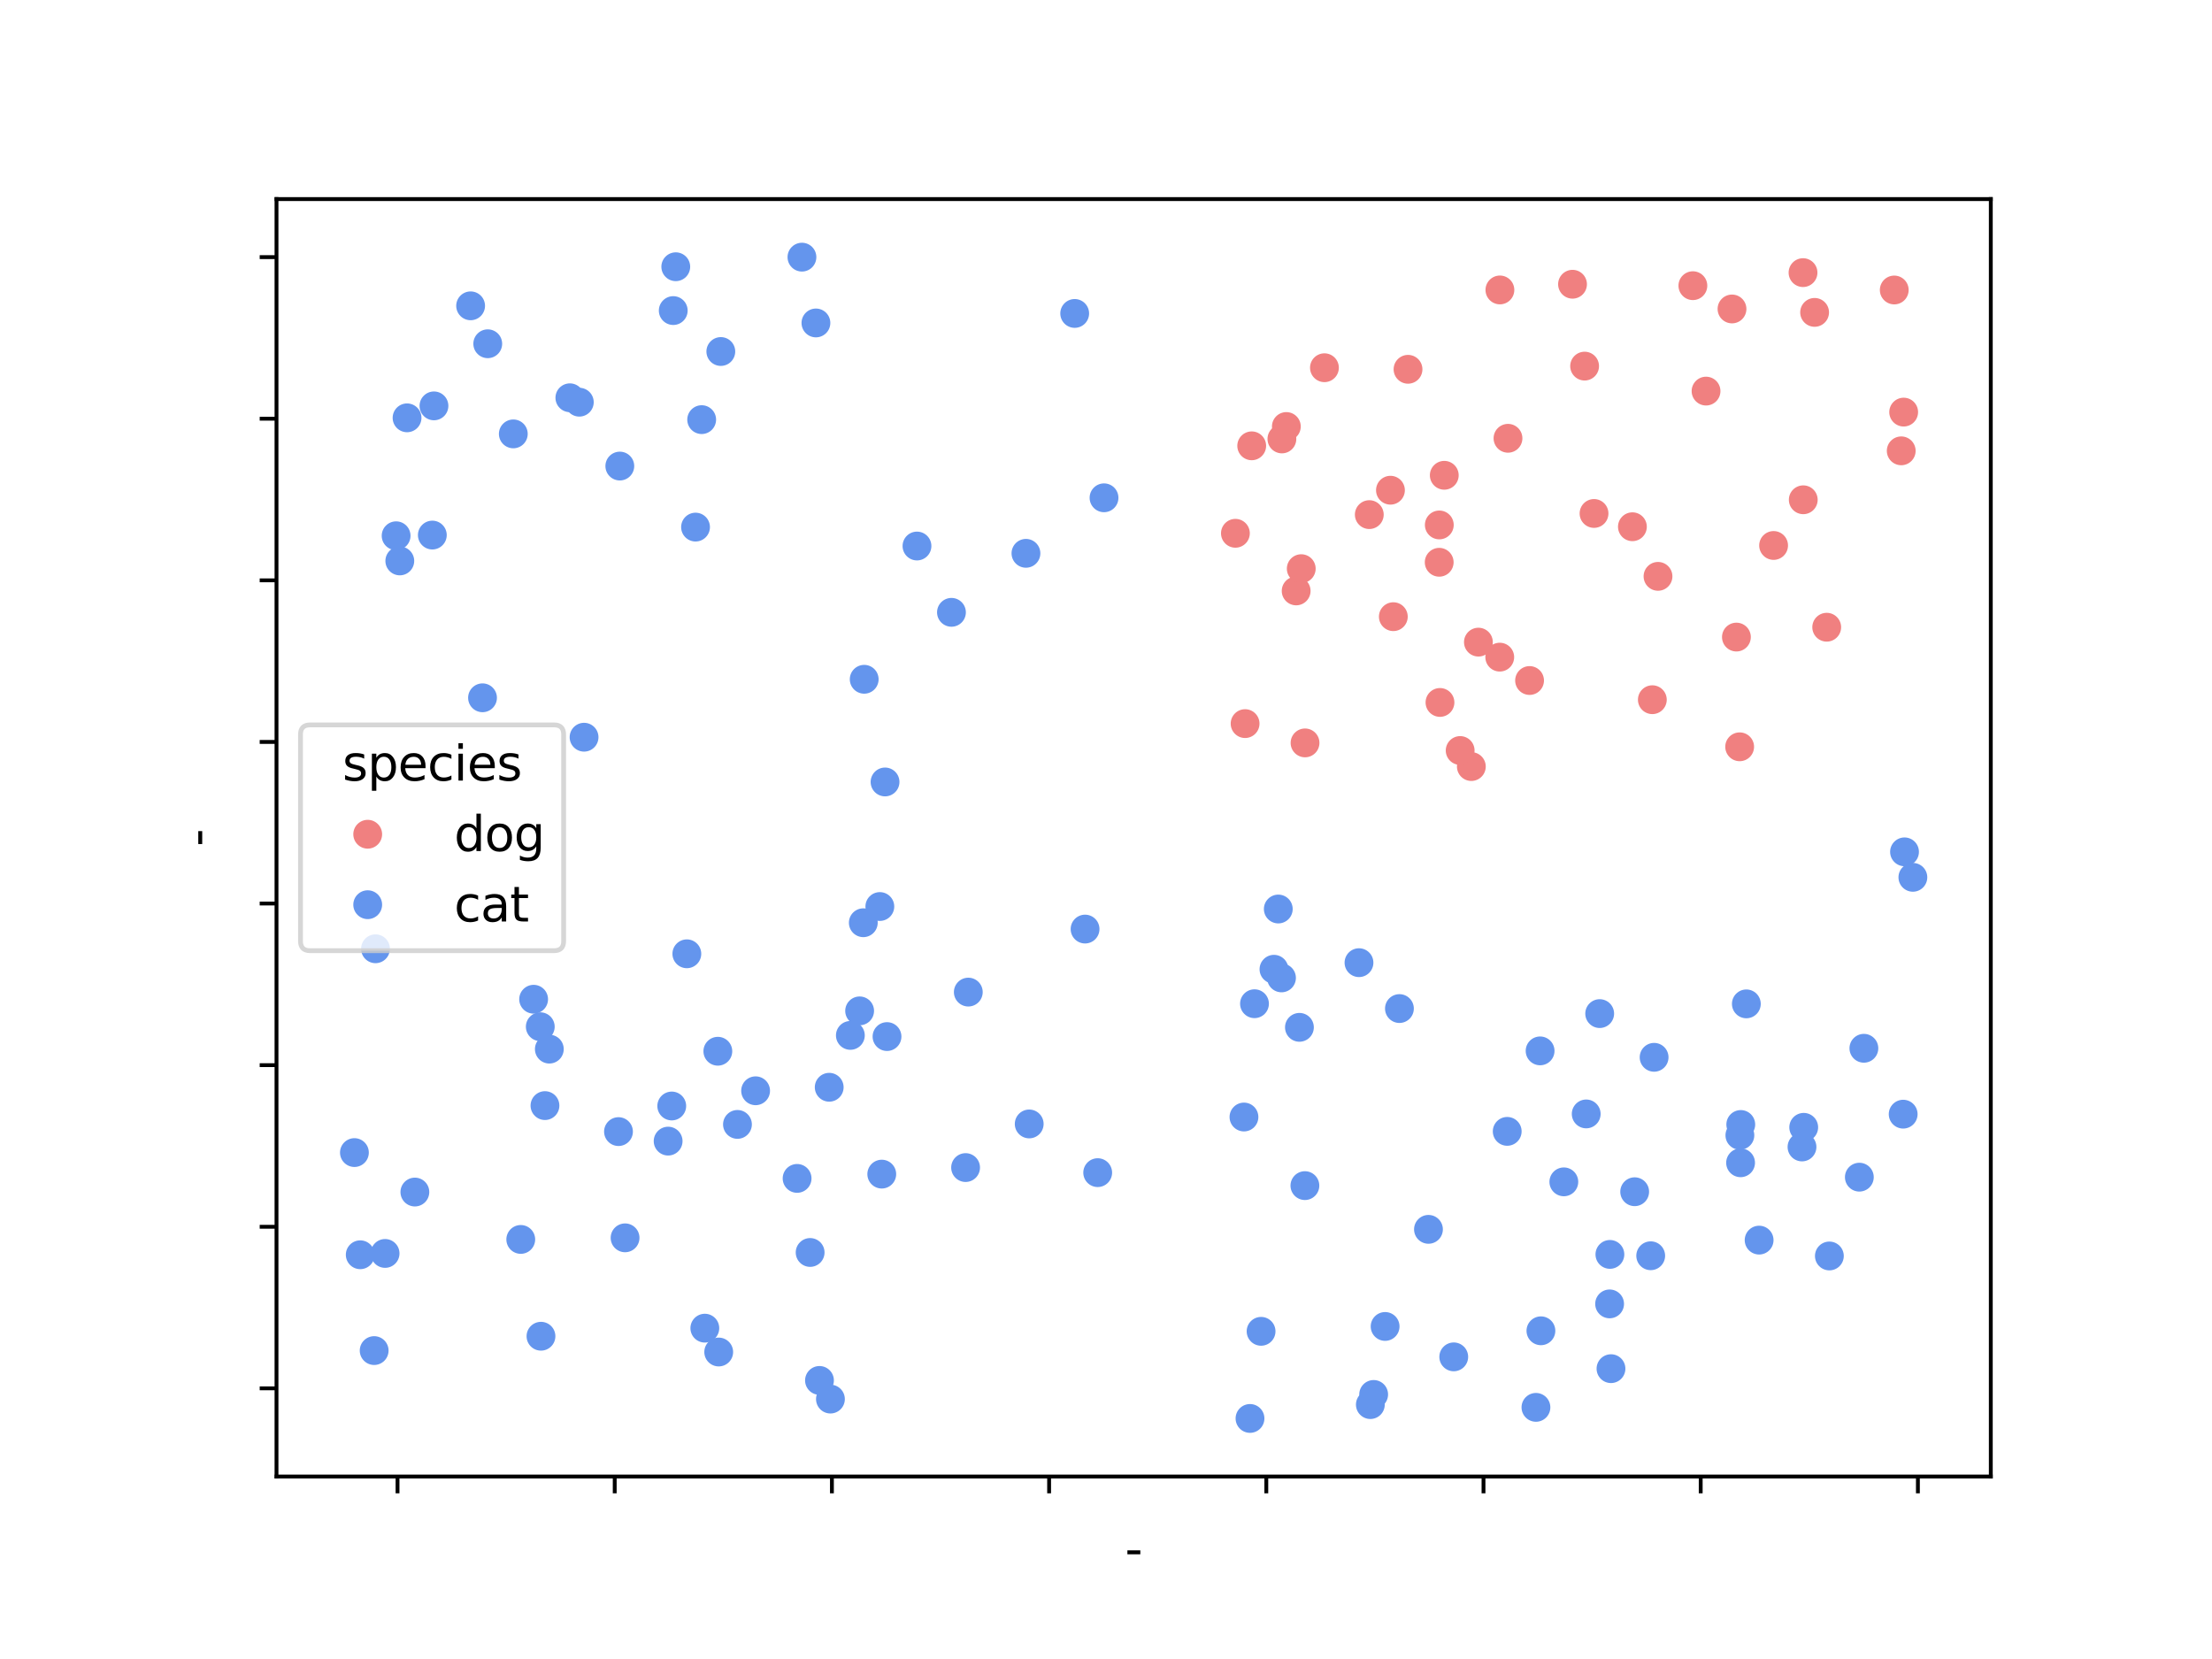 <?xml version="1.0" encoding="utf-8" standalone="no"?>
<!DOCTYPE svg PUBLIC "-//W3C//DTD SVG 1.1//EN"
  "http://www.w3.org/Graphics/SVG/1.1/DTD/svg11.dtd">
<svg xmlns:xlink="http://www.w3.org/1999/xlink" width="460.8pt" height="345.6pt" viewBox="0 0 460.8 345.6" xmlns="http://www.w3.org/2000/svg" version="1.1">
 <defs>
  <style type="text/css">*{stroke-linejoin: round; stroke-linecap: butt}</style>
 </defs>
 <g id="figure_1">
  <g id="patch_1">
   <path d="M 0 345.6 
L 460.8 345.6 
L 460.8 0 
L 0 0 
z
" style="fill: #ffffff"/>
  </g>
  <g id="axes_1">
   <g id="patch_2">
    <path d="M 57.6 307.584 
L 414.72 307.584 
L 414.72 41.472 
L 57.6 41.472 
z
" style="fill: #ffffff"/>
   </g>
   <g id="PathCollection_1">
    <defs>
     <path id="C0_0_5e2af1a216" d="M 0 3 
C 0.796 3 1.559 2.684 2.121 2.121 
C 2.684 1.559 3 0.796 3 -0 
C 3 -0.796 2.684 -1.559 2.121 -2.121 
C 1.559 -2.684 0.796 -3 0 -3 
C -0.796 -3 -1.559 -2.684 -2.121 -2.121 
C -2.684 -1.559 -3 -0.796 -3 0 
C -3 0.796 -2.684 1.559 -2.121 2.121 
C -1.559 2.684 -0.796 3 0 3 
z
"/>
    </defs>
    <g clip-path="url(#p4b8a79bcf6)">
     <use xlink:href="#C0_0_5e2af1a216" x="267.972" y="88.849" style="fill: #f08080"/>
    </g>
    <g clip-path="url(#p4b8a79bcf6)">
     <use xlink:href="#C0_0_5e2af1a216" x="213.724" y="115.267" style="fill: #6495ed"/>
    </g>
    <g clip-path="url(#p4b8a79bcf6)">
     <use xlink:href="#C0_0_5e2af1a216" x="362.635" y="234.251" style="fill: #6495ed"/>
    </g>
    <g clip-path="url(#p4b8a79bcf6)">
     <use xlink:href="#C0_0_5e2af1a216" x="149.539" y="218.993" style="fill: #6495ed"/>
    </g>
    <g clip-path="url(#p4b8a79bcf6)">
     <use xlink:href="#C0_0_5e2af1a216" x="293.317" y="76.931" style="fill: #f08080"/>
    </g>
    <g clip-path="url(#p4b8a79bcf6)">
     <use xlink:href="#C0_0_5e2af1a216" x="108.484" y="258.196" style="fill: #6495ed"/>
    </g>
    <g clip-path="url(#p4b8a79bcf6)">
     <use xlink:href="#C0_0_5e2af1a216" x="262.706" y="277.339" style="fill: #6495ed"/>
    </g>
    <g clip-path="url(#p4b8a79bcf6)">
     <use xlink:href="#C0_0_5e2af1a216" x="361.728" y="132.715" style="fill: #f08080"/>
    </g>
    <g clip-path="url(#p4b8a79bcf6)">
     <use xlink:href="#C0_0_5e2af1a216" x="396.57" y="85.849" style="fill: #f08080"/>
    </g>
    <g clip-path="url(#p4b8a79bcf6)">
     <use xlink:href="#C0_0_5e2af1a216" x="362.595" y="242.227" style="fill: #6495ed"/>
    </g>
    <g clip-path="url(#p4b8a79bcf6)">
     <use xlink:href="#C0_0_5e2af1a216" x="360.808" y="64.362" style="fill: #f08080"/>
    </g>
    <g clip-path="url(#p4b8a79bcf6)">
     <use xlink:href="#C0_0_5e2af1a216" x="285.47" y="292.604" style="fill: #6495ed"/>
    </g>
    <g clip-path="url(#p4b8a79bcf6)">
     <use xlink:href="#C0_0_5e2af1a216" x="139.184" y="237.716" style="fill: #6495ed"/>
    </g>
    <g clip-path="url(#p4b8a79bcf6)">
     <use xlink:href="#C0_0_5e2af1a216" x="396.748" y="177.457" style="fill: #6495ed"/>
    </g>
    <g clip-path="url(#p4b8a79bcf6)">
     <use xlink:href="#C0_0_5e2af1a216" x="330.436" y="232.051" style="fill: #6495ed"/>
    </g>
    <g clip-path="url(#p4b8a79bcf6)">
     <use xlink:href="#C0_0_5e2af1a216" x="266.291" y="189.364" style="fill: #6495ed"/>
    </g>
    <g clip-path="url(#p4b8a79bcf6)">
     <use xlink:href="#C0_0_5e2af1a216" x="313.98" y="235.685" style="fill: #6495ed"/>
    </g>
    <g clip-path="url(#p4b8a79bcf6)">
     <use xlink:href="#C0_0_5e2af1a216" x="352.658" y="59.514" style="fill: #f08080"/>
    </g>
    <g clip-path="url(#p4b8a79bcf6)">
     <use xlink:href="#C0_0_5e2af1a216" x="300.87" y="99.011" style="fill: #f08080"/>
    </g>
    <g clip-path="url(#p4b8a79bcf6)">
     <use xlink:href="#C0_0_5e2af1a216" x="340.061" y="109.73" style="fill: #f08080"/>
    </g>
    <g clip-path="url(#p4b8a79bcf6)">
     <use xlink:href="#C0_0_5e2af1a216" x="299.834" y="109.355" style="fill: #f08080"/>
    </g>
    <g clip-path="url(#p4b8a79bcf6)">
     <use xlink:href="#C0_0_5e2af1a216" x="340.534" y="248.259" style="fill: #6495ed"/>
    </g>
    <g clip-path="url(#p4b8a79bcf6)">
     <use xlink:href="#C0_0_5e2af1a216" x="183.287" y="188.846" style="fill: #6495ed"/>
    </g>
    <g clip-path="url(#p4b8a79bcf6)">
     <use xlink:href="#C0_0_5e2af1a216" x="121.672" y="153.574" style="fill: #6495ed"/>
    </g>
    <g clip-path="url(#p4b8a79bcf6)">
     <use xlink:href="#C0_0_5e2af1a216" x="314.142" y="91.304" style="fill: #f08080"/>
    </g>
    <g clip-path="url(#p4b8a79bcf6)">
     <use xlink:href="#C0_0_5e2af1a216" x="183.688" y="244.591" style="fill: #6495ed"/>
    </g>
    <g clip-path="url(#p4b8a79bcf6)">
     <use xlink:href="#C0_0_5e2af1a216" x="306.509" y="159.688" style="fill: #f08080"/>
    </g>
    <g clip-path="url(#p4b8a79bcf6)">
     <use xlink:href="#C0_0_5e2af1a216" x="90.402" y="84.551" style="fill: #6495ed"/>
    </g>
    <g clip-path="url(#p4b8a79bcf6)">
     <use xlink:href="#C0_0_5e2af1a216" x="330.104" y="76.268" style="fill: #f08080"/>
    </g>
    <g clip-path="url(#p4b8a79bcf6)">
     <use xlink:href="#C0_0_5e2af1a216" x="118.715" y="82.863" style="fill: #6495ed"/>
    </g>
    <g clip-path="url(#p4b8a79bcf6)">
     <use xlink:href="#C0_0_5e2af1a216" x="86.426" y="248.325" style="fill: #6495ed"/>
    </g>
    <g clip-path="url(#p4b8a79bcf6)">
     <use xlink:href="#C0_0_5e2af1a216" x="375.747" y="234.841" style="fill: #6495ed"/>
    </g>
    <g clip-path="url(#p4b8a79bcf6)">
     <use xlink:href="#C0_0_5e2af1a216" x="120.682" y="83.783" style="fill: #6495ed"/>
    </g>
    <g clip-path="url(#p4b8a79bcf6)">
     <use xlink:href="#C0_0_5e2af1a216" x="157.407" y="227.228" style="fill: #6495ed"/>
    </g>
    <g clip-path="url(#p4b8a79bcf6)">
     <use xlink:href="#C0_0_5e2af1a216" x="82.519" y="111.609" style="fill: #6495ed"/>
    </g>
    <g clip-path="url(#p4b8a79bcf6)">
     <use xlink:href="#C0_0_5e2af1a216" x="167.06" y="53.568" style="fill: #6495ed"/>
    </g>
    <g clip-path="url(#p4b8a79bcf6)">
     <use xlink:href="#C0_0_5e2af1a216" x="312.458" y="60.4" style="fill: #f08080"/>
    </g>
    <g clip-path="url(#p4b8a79bcf6)">
     <use xlink:href="#C0_0_5e2af1a216" x="375.603" y="56.793" style="fill: #f08080"/>
    </g>
    <g clip-path="url(#p4b8a79bcf6)">
     <use xlink:href="#C0_0_5e2af1a216" x="289.656" y="102.121" style="fill: #f08080"/>
    </g>
    <g clip-path="url(#p4b8a79bcf6)">
     <use xlink:href="#C0_0_5e2af1a216" x="343.872" y="261.597" style="fill: #6495ed"/>
    </g>
    <g clip-path="url(#p4b8a79bcf6)">
     <use xlink:href="#C0_0_5e2af1a216" x="362.45" y="236.505" style="fill: #6495ed"/>
    </g>
    <g clip-path="url(#p4b8a79bcf6)">
     <use xlink:href="#C0_0_5e2af1a216" x="327.586" y="59.212" style="fill: #f08080"/>
    </g>
    <g clip-path="url(#p4b8a79bcf6)">
     <use xlink:href="#C0_0_5e2af1a216" x="270.695" y="214.014" style="fill: #6495ed"/>
    </g>
    <g clip-path="url(#p4b8a79bcf6)">
     <use xlink:href="#C0_0_5e2af1a216" x="270.014" y="123.1" style="fill: #f08080"/>
    </g>
    <g clip-path="url(#p4b8a79bcf6)">
     <use xlink:href="#C0_0_5e2af1a216" x="312.426" y="136.894" style="fill: #f08080"/>
    </g>
    <g clip-path="url(#p4b8a79bcf6)">
     <use xlink:href="#C0_0_5e2af1a216" x="362.403" y="155.572" style="fill: #f08080"/>
    </g>
    <g clip-path="url(#p4b8a79bcf6)">
     <use xlink:href="#C0_0_5e2af1a216" x="319.966" y="293.179" style="fill: #6495ed"/>
    </g>
    <g clip-path="url(#p4b8a79bcf6)">
     <use xlink:href="#C0_0_5e2af1a216" x="179.843" y="192.223" style="fill: #6495ed"/>
    </g>
    <g clip-path="url(#p4b8a79bcf6)">
     <use xlink:href="#C0_0_5e2af1a216" x="321.001" y="277.228" style="fill: #6495ed"/>
    </g>
    <g clip-path="url(#p4b8a79bcf6)">
     <use xlink:href="#C0_0_5e2af1a216" x="297.576" y="256.096" style="fill: #6495ed"/>
    </g>
    <g clip-path="url(#p4b8a79bcf6)">
     <use xlink:href="#C0_0_5e2af1a216" x="394.608" y="60.41" style="fill: #f08080"/>
    </g>
    <g clip-path="url(#p4b8a79bcf6)">
     <use xlink:href="#C0_0_5e2af1a216" x="261.334" y="209.093" style="fill: #6495ed"/>
    </g>
    <g clip-path="url(#p4b8a79bcf6)">
     <use xlink:href="#C0_0_5e2af1a216" x="153.627" y="234.235" style="fill: #6495ed"/>
    </g>
    <g clip-path="url(#p4b8a79bcf6)">
     <use xlink:href="#C0_0_5e2af1a216" x="75.045" y="261.389" style="fill: #6495ed"/>
    </g>
    <g clip-path="url(#p4b8a79bcf6)">
     <use xlink:href="#C0_0_5e2af1a216" x="170.713" y="287.569" style="fill: #6495ed"/>
    </g>
    <g clip-path="url(#p4b8a79bcf6)">
     <use xlink:href="#C0_0_5e2af1a216" x="130.215" y="257.863" style="fill: #6495ed"/>
    </g>
    <g clip-path="url(#p4b8a79bcf6)">
     <use xlink:href="#C0_0_5e2af1a216" x="146.829" y="276.681" style="fill: #6495ed"/>
    </g>
    <g clip-path="url(#p4b8a79bcf6)">
     <use xlink:href="#C0_0_5e2af1a216" x="299.974" y="146.332" style="fill: #f08080"/>
    </g>
    <g clip-path="url(#p4b8a79bcf6)">
     <use xlink:href="#C0_0_5e2af1a216" x="228.67" y="244.283" style="fill: #6495ed"/>
    </g>
    <g clip-path="url(#p4b8a79bcf6)">
     <use xlink:href="#C0_0_5e2af1a216" x="304.179" y="156.346" style="fill: #f08080"/>
    </g>
    <g clip-path="url(#p4b8a79bcf6)">
     <use xlink:href="#C0_0_5e2af1a216" x="77.945" y="281.35" style="fill: #6495ed"/>
    </g>
    <g clip-path="url(#p4b8a79bcf6)">
     <use xlink:href="#C0_0_5e2af1a216" x="288.545" y="276.324" style="fill: #6495ed"/>
    </g>
    <g clip-path="url(#p4b8a79bcf6)">
     <use xlink:href="#C0_0_5e2af1a216" x="381.093" y="261.641" style="fill: #6495ed"/>
    </g>
    <g clip-path="url(#p4b8a79bcf6)">
     <use xlink:href="#C0_0_5e2af1a216" x="149.721" y="281.649" style="fill: #6495ed"/>
    </g>
    <g clip-path="url(#p4b8a79bcf6)">
     <use xlink:href="#C0_0_5e2af1a216" x="369.473" y="113.632" style="fill: #f08080"/>
    </g>
    <g clip-path="url(#p4b8a79bcf6)">
     <use xlink:href="#C0_0_5e2af1a216" x="335.311" y="271.625" style="fill: #6495ed"/>
    </g>
    <g clip-path="url(#p4b8a79bcf6)">
     <use xlink:href="#C0_0_5e2af1a216" x="144.894" y="109.805" style="fill: #6495ed"/>
    </g>
    <g clip-path="url(#p4b8a79bcf6)">
     <use xlink:href="#C0_0_5e2af1a216" x="80.222" y="261.113" style="fill: #6495ed"/>
    </g>
    <g clip-path="url(#p4b8a79bcf6)">
     <use xlink:href="#C0_0_5e2af1a216" x="106.932" y="90.386" style="fill: #6495ed"/>
    </g>
    <g clip-path="url(#p4b8a79bcf6)">
     <use xlink:href="#C0_0_5e2af1a216" x="259.14" y="232.695" style="fill: #6495ed"/>
    </g>
    <g clip-path="url(#p4b8a79bcf6)">
     <use xlink:href="#C0_0_5e2af1a216" x="320.832" y="218.917" style="fill: #6495ed"/>
    </g>
    <g clip-path="url(#p4b8a79bcf6)">
     <use xlink:href="#C0_0_5e2af1a216" x="226.04" y="193.543" style="fill: #6495ed"/>
    </g>
    <g clip-path="url(#p4b8a79bcf6)">
     <use xlink:href="#C0_0_5e2af1a216" x="283.102" y="200.543" style="fill: #6495ed"/>
    </g>
    <g clip-path="url(#p4b8a79bcf6)">
     <use xlink:href="#C0_0_5e2af1a216" x="100.518" y="145.363" style="fill: #6495ed"/>
    </g>
    <g clip-path="url(#p4b8a79bcf6)">
     <use xlink:href="#C0_0_5e2af1a216" x="146.173" y="87.417" style="fill: #6495ed"/>
    </g>
    <g clip-path="url(#p4b8a79bcf6)">
     <use xlink:href="#C0_0_5e2af1a216" x="78.224" y="197.647" style="fill: #6495ed"/>
    </g>
    <g clip-path="url(#p4b8a79bcf6)">
     <use xlink:href="#C0_0_5e2af1a216" x="73.833" y="240.103" style="fill: #6495ed"/>
    </g>
    <g clip-path="url(#p4b8a79bcf6)">
     <use xlink:href="#C0_0_5e2af1a216" x="345.393" y="120.065" style="fill: #f08080"/>
    </g>
    <g clip-path="url(#p4b8a79bcf6)">
     <use xlink:href="#C0_0_5e2af1a216" x="271.835" y="246.986" style="fill: #6495ed"/>
    </g>
    <g clip-path="url(#p4b8a79bcf6)">
     <use xlink:href="#C0_0_5e2af1a216" x="150.16" y="73.226" style="fill: #6495ed"/>
    </g>
    <g clip-path="url(#p4b8a79bcf6)">
     <use xlink:href="#C0_0_5e2af1a216" x="398.487" y="182.762" style="fill: #6495ed"/>
    </g>
    <g clip-path="url(#p4b8a79bcf6)">
     <use xlink:href="#C0_0_5e2af1a216" x="179.077" y="210.583" style="fill: #6495ed"/>
    </g>
    <g clip-path="url(#p4b8a79bcf6)">
     <use xlink:href="#C0_0_5e2af1a216" x="387.336" y="245.225" style="fill: #6495ed"/>
    </g>
    <g clip-path="url(#p4b8a79bcf6)">
     <use xlink:href="#C0_0_5e2af1a216" x="325.776" y="246.201" style="fill: #6495ed"/>
    </g>
    <g clip-path="url(#p4b8a79bcf6)">
     <use xlink:href="#C0_0_5e2af1a216" x="375.39" y="238.934" style="fill: #6495ed"/>
    </g>
    <g clip-path="url(#p4b8a79bcf6)">
     <use xlink:href="#C0_0_5e2af1a216" x="265.391" y="201.913" style="fill: #6495ed"/>
    </g>
    <g clip-path="url(#p4b8a79bcf6)">
     <use xlink:href="#C0_0_5e2af1a216" x="286.158" y="290.489" style="fill: #6495ed"/>
    </g>
    <g clip-path="url(#p4b8a79bcf6)">
     <use xlink:href="#C0_0_5e2af1a216" x="363.797" y="209.125" style="fill: #6495ed"/>
    </g>
    <g clip-path="url(#p4b8a79bcf6)">
     <use xlink:href="#C0_0_5e2af1a216" x="84.797" y="87.042" style="fill: #6495ed"/>
    </g>
    <g clip-path="url(#p4b8a79bcf6)">
     <use xlink:href="#C0_0_5e2af1a216" x="129.119" y="97.09" style="fill: #6495ed"/>
    </g>
    <g clip-path="url(#p4b8a79bcf6)">
     <use xlink:href="#C0_0_5e2af1a216" x="271.075" y="118.463" style="fill: #f08080"/>
    </g>
    <g clip-path="url(#p4b8a79bcf6)">
     <use xlink:href="#C0_0_5e2af1a216" x="396.466" y="232.101" style="fill: #6495ed"/>
    </g>
    <g clip-path="url(#p4b8a79bcf6)">
     <use xlink:href="#C0_0_5e2af1a216" x="260.399" y="295.488" style="fill: #6495ed"/>
    </g>
    <g clip-path="url(#p4b8a79bcf6)">
     <use xlink:href="#C0_0_5e2af1a216" x="366.457" y="258.339" style="fill: #6495ed"/>
    </g>
    <g clip-path="url(#p4b8a79bcf6)">
     <use xlink:href="#C0_0_5e2af1a216" x="201.151" y="243.226" style="fill: #6495ed"/>
    </g>
    <g clip-path="url(#p4b8a79bcf6)">
     <use xlink:href="#C0_0_5e2af1a216" x="143.082" y="198.693" style="fill: #6495ed"/>
    </g>
    <g clip-path="url(#p4b8a79bcf6)">
     <use xlink:href="#C0_0_5e2af1a216" x="260.754" y="92.873" style="fill: #f08080"/>
    </g>
    <g clip-path="url(#p4b8a79bcf6)">
     <use xlink:href="#C0_0_5e2af1a216" x="290.256" y="128.465" style="fill: #f08080"/>
    </g>
    <g clip-path="url(#p4b8a79bcf6)">
     <use xlink:href="#C0_0_5e2af1a216" x="223.879" y="65.296" style="fill: #6495ed"/>
    </g>
    <g clip-path="url(#p4b8a79bcf6)">
     <use xlink:href="#C0_0_5e2af1a216" x="332.066" y="106.964" style="fill: #f08080"/>
    </g>
    <g clip-path="url(#p4b8a79bcf6)">
     <use xlink:href="#C0_0_5e2af1a216" x="98.038" y="63.709" style="fill: #6495ed"/>
    </g>
    <g clip-path="url(#p4b8a79bcf6)">
     <use xlink:href="#C0_0_5e2af1a216" x="184.781" y="215.937" style="fill: #6495ed"/>
    </g>
    <g clip-path="url(#p4b8a79bcf6)">
     <use xlink:href="#C0_0_5e2af1a216" x="114.437" y="218.551" style="fill: #6495ed"/>
    </g>
    <g clip-path="url(#p4b8a79bcf6)">
     <use xlink:href="#C0_0_5e2af1a216" x="259.377" y="150.742" style="fill: #f08080"/>
    </g>
    <g clip-path="url(#p4b8a79bcf6)">
     <use xlink:href="#C0_0_5e2af1a216" x="307.979" y="133.768" style="fill: #f08080"/>
    </g>
    <g clip-path="url(#p4b8a79bcf6)">
     <use xlink:href="#C0_0_5e2af1a216" x="172.995" y="291.455" style="fill: #6495ed"/>
    </g>
    <g clip-path="url(#p4b8a79bcf6)">
     <use xlink:href="#C0_0_5e2af1a216" x="355.401" y="81.473" style="fill: #f08080"/>
    </g>
    <g clip-path="url(#p4b8a79bcf6)">
     <use xlink:href="#C0_0_5e2af1a216" x="166.05" y="245.483" style="fill: #6495ed"/>
    </g>
    <g clip-path="url(#p4b8a79bcf6)">
     <use xlink:href="#C0_0_5e2af1a216" x="111.164" y="208.16" style="fill: #6495ed"/>
    </g>
    <g clip-path="url(#p4b8a79bcf6)">
     <use xlink:href="#C0_0_5e2af1a216" x="267.044" y="91.44" style="fill: #f08080"/>
    </g>
    <g clip-path="url(#p4b8a79bcf6)">
     <use xlink:href="#C0_0_5e2af1a216" x="344.213" y="145.761" style="fill: #f08080"/>
    </g>
    <g clip-path="url(#p4b8a79bcf6)">
     <use xlink:href="#C0_0_5e2af1a216" x="302.842" y="282.659" style="fill: #6495ed"/>
    </g>
    <g clip-path="url(#p4b8a79bcf6)">
     <use xlink:href="#C0_0_5e2af1a216" x="184.371" y="162.896" style="fill: #6495ed"/>
    </g>
    <g clip-path="url(#p4b8a79bcf6)">
     <use xlink:href="#C0_0_5e2af1a216" x="172.74" y="226.498" style="fill: #6495ed"/>
    </g>
    <g clip-path="url(#p4b8a79bcf6)">
     <use xlink:href="#C0_0_5e2af1a216" x="168.766" y="260.912" style="fill: #6495ed"/>
    </g>
    <g clip-path="url(#p4b8a79bcf6)">
     <use xlink:href="#C0_0_5e2af1a216" x="128.843" y="235.733" style="fill: #6495ed"/>
    </g>
    <g clip-path="url(#p4b8a79bcf6)">
     <use xlink:href="#C0_0_5e2af1a216" x="198.206" y="127.56" style="fill: #6495ed"/>
    </g>
    <g clip-path="url(#p4b8a79bcf6)">
     <use xlink:href="#C0_0_5e2af1a216" x="318.638" y="141.764" style="fill: #f08080"/>
    </g>
    <g clip-path="url(#p4b8a79bcf6)">
     <use xlink:href="#C0_0_5e2af1a216" x="335.372" y="261.316" style="fill: #6495ed"/>
    </g>
    <g clip-path="url(#p4b8a79bcf6)">
     <use xlink:href="#C0_0_5e2af1a216" x="140.777" y="55.567" style="fill: #6495ed"/>
    </g>
    <g clip-path="url(#p4b8a79bcf6)">
     <use xlink:href="#C0_0_5e2af1a216" x="285.249" y="107.205" style="fill: #f08080"/>
    </g>
    <g clip-path="url(#p4b8a79bcf6)">
     <use xlink:href="#C0_0_5e2af1a216" x="275.905" y="76.605" style="fill: #f08080"/>
    </g>
    <g clip-path="url(#p4b8a79bcf6)">
     <use xlink:href="#C0_0_5e2af1a216" x="214.403" y="234.138" style="fill: #6495ed"/>
    </g>
    <g clip-path="url(#p4b8a79bcf6)">
     <use xlink:href="#C0_0_5e2af1a216" x="139.937" y="230.398" style="fill: #6495ed"/>
    </g>
    <g clip-path="url(#p4b8a79bcf6)">
     <use xlink:href="#C0_0_5e2af1a216" x="333.244" y="211.152" style="fill: #6495ed"/>
    </g>
    <g clip-path="url(#p4b8a79bcf6)">
     <use xlink:href="#C0_0_5e2af1a216" x="177.147" y="215.692" style="fill: #6495ed"/>
    </g>
    <g clip-path="url(#p4b8a79bcf6)">
     <use xlink:href="#C0_0_5e2af1a216" x="140.25" y="64.699" style="fill: #6495ed"/>
    </g>
    <g clip-path="url(#p4b8a79bcf6)">
     <use xlink:href="#C0_0_5e2af1a216" x="113.527" y="230.318" style="fill: #6495ed"/>
    </g>
    <g clip-path="url(#p4b8a79bcf6)">
     <use xlink:href="#C0_0_5e2af1a216" x="112.55" y="213.884" style="fill: #6495ed"/>
    </g>
    <g clip-path="url(#p4b8a79bcf6)">
     <use xlink:href="#C0_0_5e2af1a216" x="291.527" y="210.102" style="fill: #6495ed"/>
    </g>
    <g clip-path="url(#p4b8a79bcf6)">
     <use xlink:href="#C0_0_5e2af1a216" x="335.598" y="285.118" style="fill: #6495ed"/>
    </g>
    <g clip-path="url(#p4b8a79bcf6)">
     <use xlink:href="#C0_0_5e2af1a216" x="375.653" y="104.114" style="fill: #f08080"/>
    </g>
    <g clip-path="url(#p4b8a79bcf6)">
     <use xlink:href="#C0_0_5e2af1a216" x="378.017" y="65.075" style="fill: #f08080"/>
    </g>
    <g clip-path="url(#p4b8a79bcf6)">
     <use xlink:href="#C0_0_5e2af1a216" x="257.359" y="111.094" style="fill: #f08080"/>
    </g>
    <g clip-path="url(#p4b8a79bcf6)">
     <use xlink:href="#C0_0_5e2af1a216" x="396.061" y="93.918" style="fill: #f08080"/>
    </g>
    <g clip-path="url(#p4b8a79bcf6)">
     <use xlink:href="#C0_0_5e2af1a216" x="83.287" y="116.852" style="fill: #6495ed"/>
    </g>
    <g clip-path="url(#p4b8a79bcf6)">
     <use xlink:href="#C0_0_5e2af1a216" x="169.973" y="67.276" style="fill: #6495ed"/>
    </g>
    <g clip-path="url(#p4b8a79bcf6)">
     <use xlink:href="#C0_0_5e2af1a216" x="229.989" y="103.701" style="fill: #6495ed"/>
    </g>
    <g clip-path="url(#p4b8a79bcf6)">
     <use xlink:href="#C0_0_5e2af1a216" x="388.281" y="218.376" style="fill: #6495ed"/>
    </g>
    <g clip-path="url(#p4b8a79bcf6)">
     <use xlink:href="#C0_0_5e2af1a216" x="266.959" y="203.714" style="fill: #6495ed"/>
    </g>
    <g clip-path="url(#p4b8a79bcf6)">
     <use xlink:href="#C0_0_5e2af1a216" x="271.864" y="154.759" style="fill: #f08080"/>
    </g>
    <g clip-path="url(#p4b8a79bcf6)">
     <use xlink:href="#C0_0_5e2af1a216" x="101.607" y="71.611" style="fill: #6495ed"/>
    </g>
    <g clip-path="url(#p4b8a79bcf6)">
     <use xlink:href="#C0_0_5e2af1a216" x="90.063" y="111.465" style="fill: #6495ed"/>
    </g>
    <g clip-path="url(#p4b8a79bcf6)">
     <use xlink:href="#C0_0_5e2af1a216" x="191.024" y="113.746" style="fill: #6495ed"/>
    </g>
    <g clip-path="url(#p4b8a79bcf6)">
     <use xlink:href="#C0_0_5e2af1a216" x="299.812" y="117.133" style="fill: #f08080"/>
    </g>
    <g clip-path="url(#p4b8a79bcf6)">
     <use xlink:href="#C0_0_5e2af1a216" x="344.581" y="220.257" style="fill: #6495ed"/>
    </g>
    <g clip-path="url(#p4b8a79bcf6)">
     <use xlink:href="#C0_0_5e2af1a216" x="180.029" y="141.507" style="fill: #6495ed"/>
    </g>
    <g clip-path="url(#p4b8a79bcf6)">
     <use xlink:href="#C0_0_5e2af1a216" x="201.716" y="206.673" style="fill: #6495ed"/>
    </g>
    <g clip-path="url(#p4b8a79bcf6)">
     <use xlink:href="#C0_0_5e2af1a216" x="380.538" y="130.662" style="fill: #f08080"/>
    </g>
    <g clip-path="url(#p4b8a79bcf6)">
     <use xlink:href="#C0_0_5e2af1a216" x="112.695" y="278.362" style="fill: #6495ed"/>
    </g>
   </g>
   <g id="matplotlib.axis_1">
    <g id="xtick_1">
     <g id="line2d_1">
      <defs>
       <path id="md23d36e4f4" d="M 0 0 
L 0 3.5 
" style="stroke: #000000; stroke-width: 0.8"/>
      </defs>
      <g>
       <use xlink:href="#md23d36e4f4" x="82.812" y="307.584" style="stroke: #000000; stroke-width: 0.8"/>
      </g>
     </g>
    </g>
    <g id="xtick_2">
     <g id="line2d_2">
      <g>
       <use xlink:href="#md23d36e4f4" x="128.057" y="307.584" style="stroke: #000000; stroke-width: 0.8"/>
      </g>
     </g>
    </g>
    <g id="xtick_3">
     <g id="line2d_3">
      <g>
       <use xlink:href="#md23d36e4f4" x="173.303" y="307.584" style="stroke: #000000; stroke-width: 0.8"/>
      </g>
     </g>
    </g>
    <g id="xtick_4">
     <g id="line2d_4">
      <g>
       <use xlink:href="#md23d36e4f4" x="218.549" y="307.584" style="stroke: #000000; stroke-width: 0.8"/>
      </g>
     </g>
    </g>
    <g id="xtick_5">
     <g id="line2d_5">
      <g>
       <use xlink:href="#md23d36e4f4" x="263.795" y="307.584" style="stroke: #000000; stroke-width: 0.8"/>
      </g>
     </g>
    </g>
    <g id="xtick_6">
     <g id="line2d_6">
      <g>
       <use xlink:href="#md23d36e4f4" x="309.041" y="307.584" style="stroke: #000000; stroke-width: 0.8"/>
      </g>
     </g>
    </g>
    <g id="xtick_7">
     <g id="line2d_7">
      <g>
       <use xlink:href="#md23d36e4f4" x="354.287" y="307.584" style="stroke: #000000; stroke-width: 0.8"/>
      </g>
     </g>
    </g>
    <g id="xtick_8">
     <g id="line2d_8">
      <g>
       <use xlink:href="#md23d36e4f4" x="399.533" y="307.584" style="stroke: #000000; stroke-width: 0.8"/>
      </g>
     </g>
    </g>
    <g id="text_1">
     <!-- - -->
     <g transform="translate(234.356 326.182) scale(0.1 -0.1)">
      <defs>
       <path id="DejaVuSans-2d" d="M 313 2009 
L 1997 2009 
L 1997 1497 
L 313 1497 
L 313 2009 
z
" transform="scale(0.016)"/>
      </defs>
      <use xlink:href="#DejaVuSans-2d"/>
     </g>
    </g>
   </g>
   <g id="matplotlib.axis_2">
    <g id="ytick_1">
     <g id="line2d_9">
      <defs>
       <path id="m06de29018a" d="M 0 0 
L -3.5 0 
" style="stroke: #000000; stroke-width: 0.8"/>
      </defs>
      <g>
       <use xlink:href="#m06de29018a" x="57.6" y="289.22" style="stroke: #000000; stroke-width: 0.8"/>
      </g>
     </g>
    </g>
    <g id="ytick_2">
     <g id="line2d_10">
      <g>
       <use xlink:href="#m06de29018a" x="57.6" y="255.555" style="stroke: #000000; stroke-width: 0.8"/>
      </g>
     </g>
    </g>
    <g id="ytick_3">
     <g id="line2d_11">
      <g>
       <use xlink:href="#m06de29018a" x="57.6" y="221.89" style="stroke: #000000; stroke-width: 0.8"/>
      </g>
     </g>
    </g>
    <g id="ytick_4">
     <g id="line2d_12">
      <g>
       <use xlink:href="#m06de29018a" x="57.6" y="188.224" style="stroke: #000000; stroke-width: 0.8"/>
      </g>
     </g>
    </g>
    <g id="ytick_5">
     <g id="line2d_13">
      <g>
       <use xlink:href="#m06de29018a" x="57.6" y="154.559" style="stroke: #000000; stroke-width: 0.8"/>
      </g>
     </g>
    </g>
    <g id="ytick_6">
     <g id="line2d_14">
      <g>
       <use xlink:href="#m06de29018a" x="57.6" y="120.894" style="stroke: #000000; stroke-width: 0.8"/>
      </g>
     </g>
    </g>
    <g id="ytick_7">
     <g id="line2d_15">
      <g>
       <use xlink:href="#m06de29018a" x="57.6" y="87.229" style="stroke: #000000; stroke-width: 0.8"/>
      </g>
     </g>
    </g>
    <g id="ytick_8">
     <g id="line2d_16">
      <g>
       <use xlink:href="#m06de29018a" x="57.6" y="53.564" style="stroke: #000000; stroke-width: 0.8"/>
      </g>
     </g>
    </g>
    <g id="text_2">
     <!-- - -->
     <g transform="translate(44.52 176.332) rotate(-90) scale(0.1 -0.1)">
      <use xlink:href="#DejaVuSans-2d"/>
     </g>
    </g>
   </g>
   <g id="line2d_17"/>
   <g id="line2d_18"/>
   <g id="patch_3">
    <path d="M 57.6 307.584 
L 57.6 41.472 
" style="fill: none; stroke: #000000; stroke-width: 0.8; stroke-linejoin: miter; stroke-linecap: square"/>
   </g>
   <g id="patch_4">
    <path d="M 414.72 307.584 
L 414.72 41.472 
" style="fill: none; stroke: #000000; stroke-width: 0.8; stroke-linejoin: miter; stroke-linecap: square"/>
   </g>
   <g id="patch_5">
    <path d="M 57.6 307.584 
L 414.72 307.584 
" style="fill: none; stroke: #000000; stroke-width: 0.8; stroke-linejoin: miter; stroke-linecap: square"/>
   </g>
   <g id="patch_6">
    <path d="M 57.6 41.472 
L 414.72 41.472 
" style="fill: none; stroke: #000000; stroke-width: 0.8; stroke-linejoin: miter; stroke-linecap: square"/>
   </g>
   <g id="legend_1">
    <g id="patch_7">
     <path d="M 64.6 198.045 
L 115.416 198.045 
Q 117.416 198.045 117.416 196.045 
L 117.416 153.011 
Q 117.416 151.011 115.416 151.011 
L 64.6 151.011 
Q 62.6 151.011 62.6 153.011 
L 62.6 196.045 
Q 62.6 198.045 64.6 198.045 
z
" style="fill: #ffffff; opacity: 0.8; stroke: #cccccc; stroke-linejoin: miter"/>
    </g>
    <g id="text_3">
     <!-- species -->
     <g transform="translate(71.333 162.609) scale(0.1 -0.1)">
      <defs>
       <path id="DejaVuSans-73" d="M 2834 3397 
L 2834 2853 
Q 2591 2978 2328 3040 
Q 2066 3103 1784 3103 
Q 1356 3103 1142 2972 
Q 928 2841 928 2578 
Q 928 2378 1081 2264 
Q 1234 2150 1697 2047 
L 1894 2003 
Q 2506 1872 2764 1633 
Q 3022 1394 3022 966 
Q 3022 478 2636 193 
Q 2250 -91 1575 -91 
Q 1294 -91 989 -36 
Q 684 19 347 128 
L 347 722 
Q 666 556 975 473 
Q 1284 391 1588 391 
Q 1994 391 2212 530 
Q 2431 669 2431 922 
Q 2431 1156 2273 1281 
Q 2116 1406 1581 1522 
L 1381 1569 
Q 847 1681 609 1914 
Q 372 2147 372 2553 
Q 372 3047 722 3315 
Q 1072 3584 1716 3584 
Q 2034 3584 2315 3537 
Q 2597 3491 2834 3397 
z
" transform="scale(0.016)"/>
       <path id="DejaVuSans-70" d="M 1159 525 
L 1159 -1331 
L 581 -1331 
L 581 3500 
L 1159 3500 
L 1159 2969 
Q 1341 3281 1617 3432 
Q 1894 3584 2278 3584 
Q 2916 3584 3314 3078 
Q 3713 2572 3713 1747 
Q 3713 922 3314 415 
Q 2916 -91 2278 -91 
Q 1894 -91 1617 61 
Q 1341 213 1159 525 
z
M 3116 1747 
Q 3116 2381 2855 2742 
Q 2594 3103 2138 3103 
Q 1681 3103 1420 2742 
Q 1159 2381 1159 1747 
Q 1159 1113 1420 752 
Q 1681 391 2138 391 
Q 2594 391 2855 752 
Q 3116 1113 3116 1747 
z
" transform="scale(0.016)"/>
       <path id="DejaVuSans-65" d="M 3597 1894 
L 3597 1613 
L 953 1613 
Q 991 1019 1311 708 
Q 1631 397 2203 397 
Q 2534 397 2845 478 
Q 3156 559 3463 722 
L 3463 178 
Q 3153 47 2828 -22 
Q 2503 -91 2169 -91 
Q 1331 -91 842 396 
Q 353 884 353 1716 
Q 353 2575 817 3079 
Q 1281 3584 2069 3584 
Q 2775 3584 3186 3129 
Q 3597 2675 3597 1894 
z
M 3022 2063 
Q 3016 2534 2758 2815 
Q 2500 3097 2075 3097 
Q 1594 3097 1305 2825 
Q 1016 2553 972 2059 
L 3022 2063 
z
" transform="scale(0.016)"/>
       <path id="DejaVuSans-63" d="M 3122 3366 
L 3122 2828 
Q 2878 2963 2633 3030 
Q 2388 3097 2138 3097 
Q 1578 3097 1268 2742 
Q 959 2388 959 1747 
Q 959 1106 1268 751 
Q 1578 397 2138 397 
Q 2388 397 2633 464 
Q 2878 531 3122 666 
L 3122 134 
Q 2881 22 2623 -34 
Q 2366 -91 2075 -91 
Q 1284 -91 818 406 
Q 353 903 353 1747 
Q 353 2603 823 3093 
Q 1294 3584 2113 3584 
Q 2378 3584 2631 3529 
Q 2884 3475 3122 3366 
z
" transform="scale(0.016)"/>
       <path id="DejaVuSans-69" d="M 603 3500 
L 1178 3500 
L 1178 0 
L 603 0 
L 603 3500 
z
M 603 4863 
L 1178 4863 
L 1178 4134 
L 603 4134 
L 603 4863 
z
" transform="scale(0.016)"/>
      </defs>
      <use xlink:href="#DejaVuSans-73"/>
      <use xlink:href="#DejaVuSans-70" x="52.1"/>
      <use xlink:href="#DejaVuSans-65" x="115.576"/>
      <use xlink:href="#DejaVuSans-63" x="177.1"/>
      <use xlink:href="#DejaVuSans-69" x="232.08"/>
      <use xlink:href="#DejaVuSans-65" x="259.863"/>
      <use xlink:href="#DejaVuSans-73" x="321.387"/>
     </g>
    </g>
    <g id="line2d_19">
     <defs>
      <path id="m4b7b3d5439" d="M 0 3 
C 0.796 3 1.559 2.684 2.121 2.121 
C 2.684 1.559 3 0.796 3 0 
C 3 -0.796 2.684 -1.559 2.121 -2.121 
C 1.559 -2.684 0.796 -3 0 -3 
C -0.796 -3 -1.559 -2.684 -2.121 -2.121 
C -2.684 -1.559 -3 -0.796 -3 0 
C -3 0.796 -2.684 1.559 -2.121 2.121 
C -1.559 2.684 -0.796 3 0 3 
z
"/>
     </defs>
     <g>
      <use xlink:href="#m4b7b3d5439" x="76.6" y="173.787" style="fill: #f08080"/>
     </g>
    </g>
    <g id="text_4">
     <!-- dog -->
     <g transform="translate(94.6 177.287) scale(0.1 -0.1)">
      <defs>
       <path id="DejaVuSans-64" d="M 2906 2969 
L 2906 4863 
L 3481 4863 
L 3481 0 
L 2906 0 
L 2906 525 
Q 2725 213 2448 61 
Q 2172 -91 1784 -91 
Q 1150 -91 751 415 
Q 353 922 353 1747 
Q 353 2572 751 3078 
Q 1150 3584 1784 3584 
Q 2172 3584 2448 3432 
Q 2725 3281 2906 2969 
z
M 947 1747 
Q 947 1113 1208 752 
Q 1469 391 1925 391 
Q 2381 391 2643 752 
Q 2906 1113 2906 1747 
Q 2906 2381 2643 2742 
Q 2381 3103 1925 3103 
Q 1469 3103 1208 2742 
Q 947 2381 947 1747 
z
" transform="scale(0.016)"/>
       <path id="DejaVuSans-6f" d="M 1959 3097 
Q 1497 3097 1228 2736 
Q 959 2375 959 1747 
Q 959 1119 1226 758 
Q 1494 397 1959 397 
Q 2419 397 2687 759 
Q 2956 1122 2956 1747 
Q 2956 2369 2687 2733 
Q 2419 3097 1959 3097 
z
M 1959 3584 
Q 2709 3584 3137 3096 
Q 3566 2609 3566 1747 
Q 3566 888 3137 398 
Q 2709 -91 1959 -91 
Q 1206 -91 779 398 
Q 353 888 353 1747 
Q 353 2609 779 3096 
Q 1206 3584 1959 3584 
z
" transform="scale(0.016)"/>
       <path id="DejaVuSans-67" d="M 2906 1791 
Q 2906 2416 2648 2759 
Q 2391 3103 1925 3103 
Q 1463 3103 1205 2759 
Q 947 2416 947 1791 
Q 947 1169 1205 825 
Q 1463 481 1925 481 
Q 2391 481 2648 825 
Q 2906 1169 2906 1791 
z
M 3481 434 
Q 3481 -459 3084 -895 
Q 2688 -1331 1869 -1331 
Q 1566 -1331 1297 -1286 
Q 1028 -1241 775 -1147 
L 775 -588 
Q 1028 -725 1275 -790 
Q 1522 -856 1778 -856 
Q 2344 -856 2625 -561 
Q 2906 -266 2906 331 
L 2906 616 
Q 2728 306 2450 153 
Q 2172 0 1784 0 
Q 1141 0 747 490 
Q 353 981 353 1791 
Q 353 2603 747 3093 
Q 1141 3584 1784 3584 
Q 2172 3584 2450 3431 
Q 2728 3278 2906 2969 
L 2906 3500 
L 3481 3500 
L 3481 434 
z
" transform="scale(0.016)"/>
      </defs>
      <use xlink:href="#DejaVuSans-64"/>
      <use xlink:href="#DejaVuSans-6f" x="63.477"/>
      <use xlink:href="#DejaVuSans-67" x="124.658"/>
     </g>
    </g>
    <g id="line2d_20">
     <defs>
      <path id="m908a6149d5" d="M 0 3 
C 0.796 3 1.559 2.684 2.121 2.121 
C 2.684 1.559 3 0.796 3 0 
C 3 -0.796 2.684 -1.559 2.121 -2.121 
C 1.559 -2.684 0.796 -3 0 -3 
C -0.796 -3 -1.559 -2.684 -2.121 -2.121 
C -2.684 -1.559 -3 -0.796 -3 0 
C -3 0.796 -2.684 1.559 -2.121 2.121 
C -1.559 2.684 -0.796 3 0 3 
z
"/>
     </defs>
     <g>
      <use xlink:href="#m908a6149d5" x="76.6" y="188.465" style="fill: #6495ed"/>
     </g>
    </g>
    <g id="text_5">
     <!-- cat -->
     <g transform="translate(94.6 191.965) scale(0.1 -0.1)">
      <defs>
       <path id="DejaVuSans-61" d="M 2194 1759 
Q 1497 1759 1228 1600 
Q 959 1441 959 1056 
Q 959 750 1161 570 
Q 1363 391 1709 391 
Q 2188 391 2477 730 
Q 2766 1069 2766 1631 
L 2766 1759 
L 2194 1759 
z
M 3341 1997 
L 3341 0 
L 2766 0 
L 2766 531 
Q 2569 213 2275 61 
Q 1981 -91 1556 -91 
Q 1019 -91 701 211 
Q 384 513 384 1019 
Q 384 1609 779 1909 
Q 1175 2209 1959 2209 
L 2766 2209 
L 2766 2266 
Q 2766 2663 2505 2880 
Q 2244 3097 1772 3097 
Q 1472 3097 1187 3025 
Q 903 2953 641 2809 
L 641 3341 
Q 956 3463 1253 3523 
Q 1550 3584 1831 3584 
Q 2591 3584 2966 3190 
Q 3341 2797 3341 1997 
z
" transform="scale(0.016)"/>
       <path id="DejaVuSans-74" d="M 1172 4494 
L 1172 3500 
L 2356 3500 
L 2356 3053 
L 1172 3053 
L 1172 1153 
Q 1172 725 1289 603 
Q 1406 481 1766 481 
L 2356 481 
L 2356 0 
L 1766 0 
Q 1100 0 847 248 
Q 594 497 594 1153 
L 594 3053 
L 172 3053 
L 172 3500 
L 594 3500 
L 594 4494 
L 1172 4494 
z
" transform="scale(0.016)"/>
      </defs>
      <use xlink:href="#DejaVuSans-63"/>
      <use xlink:href="#DejaVuSans-61" x="54.98"/>
      <use xlink:href="#DejaVuSans-74" x="116.26"/>
     </g>
    </g>
   </g>
  </g>
 </g>
 <defs>
  <clipPath id="p4b8a79bcf6">
   <rect x="57.6" y="41.472" width="357.12" height="266.112"/>
  </clipPath>
 </defs>
</svg>
